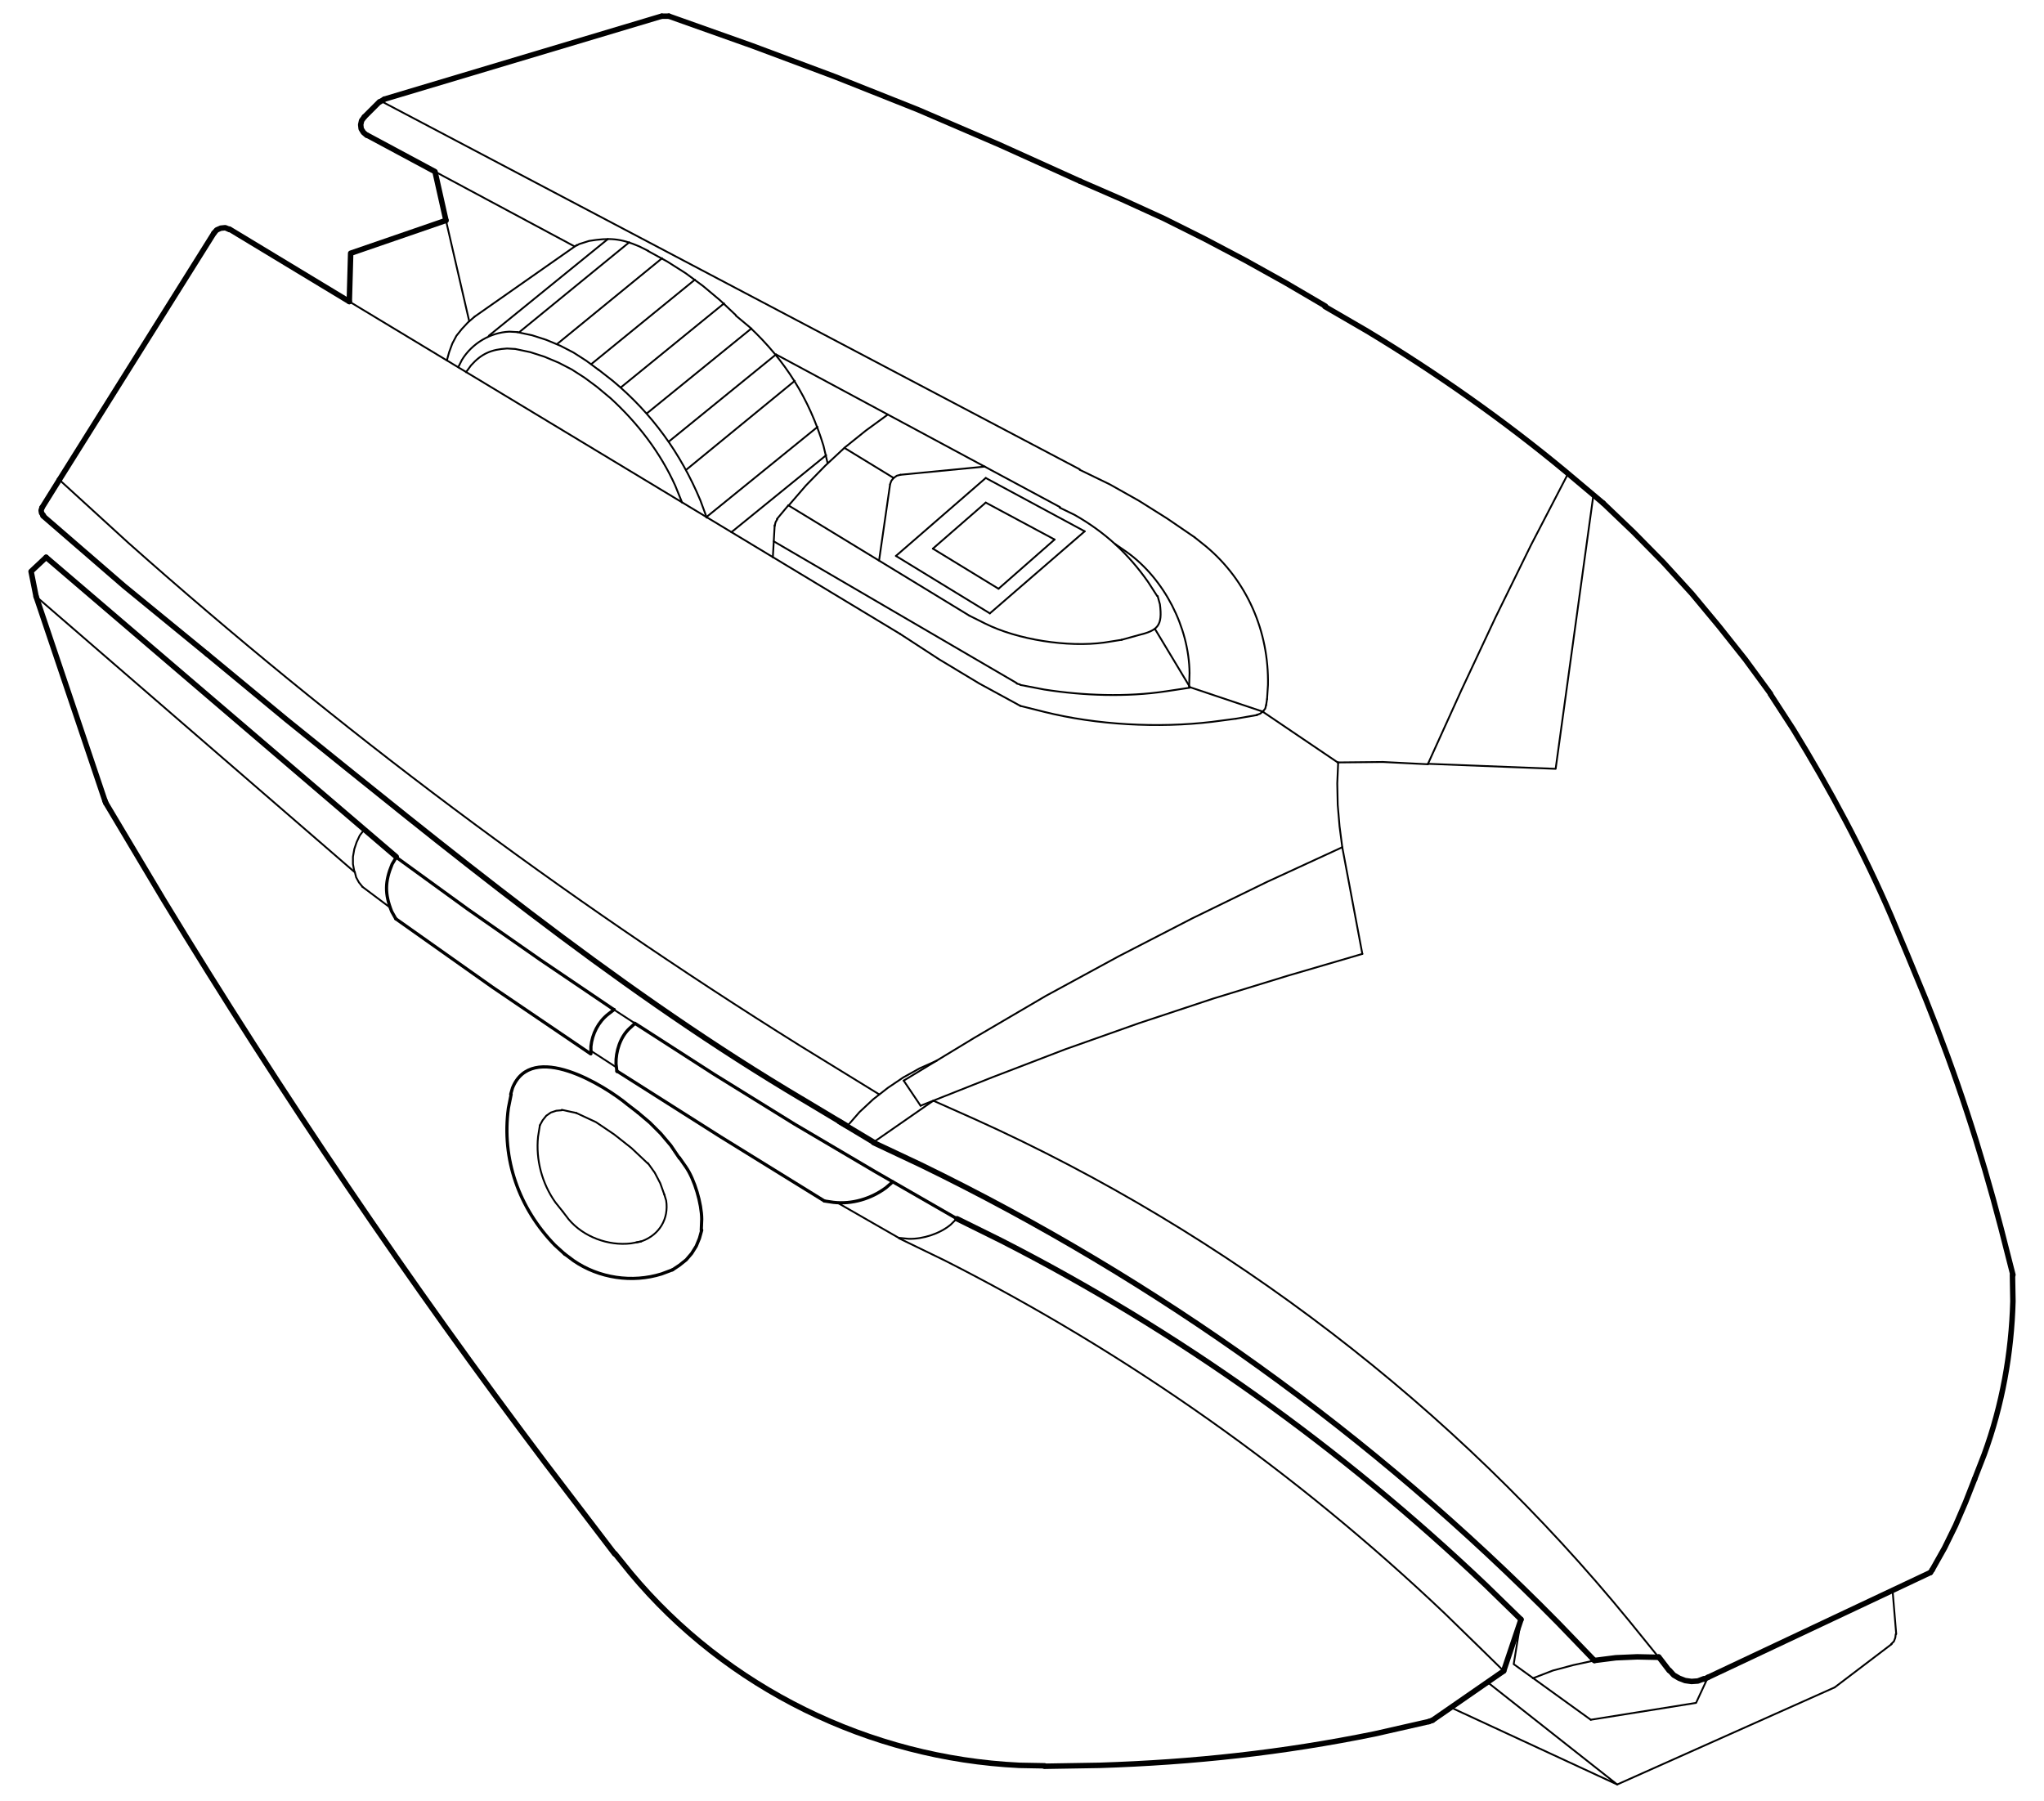 <?xml version="1.0" encoding="utf-8"?>
<!-- Generator: Adobe Illustrator 24.1.2, SVG Export Plug-In . SVG Version: 6.00 Build 0)  -->
<svg version="1.0" id="Layer_1" xmlns="http://www.w3.org/2000/svg" xmlns:xlink="http://www.w3.org/1999/xlink" x="0px" y="0px"
	 width="269px" height="237px" viewBox="0 0 269 237" enable-background="new 0 0 269 237" xml:space="preserve">
<g>

		<line fill="none" stroke="#000000" stroke-width="0.72" stroke-linecap="round" stroke-linejoin="round" stroke-miterlimit="10" x1="28.15" y1="30.69" x2="7.81" y2="63.15"/>

		<line fill="none" stroke="#000000" stroke-width="0.72" stroke-linecap="round" stroke-linejoin="round" stroke-miterlimit="10" x1="87.07" y1="2.13" x2="50.59" y2="13.05"/>

		<line fill="none" stroke="#000000" stroke-width="0.24" stroke-linecap="round" stroke-linejoin="round" stroke-miterlimit="10" x1="102.13" y1="46.65" x2="139.51" y2="66.75"/>

		<polyline fill="none" stroke="#000000" stroke-width="0.72" stroke-linecap="round" stroke-linejoin="bevel" stroke-miterlimit="10" points="
		47.95,15.39 47.59,15.87 47.47,16.41 47.53,16.95 47.83,17.43 48.25,17.79 	"/>

		<line fill="none" stroke="#000000" stroke-width="0.24" stroke-linecap="round" stroke-linejoin="round" stroke-miterlimit="10" x1="45.97" y1="39.69" x2="118.45" y2="83.43"/>

		<polyline fill="none" stroke="#000000" stroke-width="0.72" stroke-linecap="round" stroke-linejoin="bevel" stroke-miterlimit="10" points="
		30.19,30.21 29.65,29.97 29.05,30.03 28.51,30.27 28.15,30.69 	"/>

		<polyline fill="none" stroke="#000000" stroke-width="0.72" stroke-linecap="round" stroke-linejoin="round" stroke-miterlimit="10" points="
		142.15,23.85 131.53,19.05 120.79,14.43 109.93,10.11 99.01,6.03 88.03,2.13 	"/>

		<line fill="none" stroke="#000000" stroke-width="0.72" stroke-linecap="round" stroke-linejoin="bevel" stroke-miterlimit="10" x1="88.03" y1="2.13" x2="87.13" y2="2.13"/>

		<polyline fill="none" stroke="#000000" stroke-width="0.72" stroke-linecap="round" stroke-linejoin="bevel" stroke-miterlimit="10" points="
		174.43,40.29 169.21,37.23 163.93,34.29 158.59,31.47 153.19,28.77 147.67,26.25 142.15,23.85 	"/>

		<path fill="none" stroke="#000000" stroke-width="0.72" stroke-linecap="round" stroke-linejoin="bevel" stroke-miterlimit="10" d="
		M210.97,66.21l-4.92-4.14c-8.124-6.746-17.058-13.028-26.1-18.48l-5.58-3.24"/>

		<path fill="none" stroke="#000000" stroke-width="0.72" stroke-linecap="round" stroke-linejoin="bevel" stroke-miterlimit="10" d="
		M264.91,167.79l-1.56-6.12c-2.691-10.378-5.906-20.17-9.9-30.12l-2.4-5.82l-2.16-5.16c-3.665-8.522-8.048-16.699-12.9-24.6l-3-4.62
		"/>

		<polyline fill="none" stroke="#000000" stroke-width="0.72" stroke-linecap="round" stroke-linejoin="bevel" stroke-miterlimit="10" points="
		232.99,91.29 229.69,86.79 226.21,82.41 222.67,78.15 218.89,74.01 214.99,70.05 210.97,66.21 	"/>

		<path fill="none" stroke="#000000" stroke-width="0.72" stroke-linecap="round" stroke-linejoin="bevel" stroke-miterlimit="10" d="
		M259.87,194.67l1.26-3.24c2.359-6.452,3.593-13.298,3.78-20.16l-0.06-3.42"/>

		<polyline fill="none" stroke="#000000" stroke-width="0.72" stroke-linecap="round" stroke-linejoin="bevel" stroke-miterlimit="10" points="
		254.29,206.61 255.91,203.73 257.35,200.79 258.67,197.73 259.87,194.67 	"/>

		<line fill="none" stroke="#000000" stroke-width="0.72" stroke-linecap="round" stroke-linejoin="bevel" stroke-miterlimit="10" x1="254.05" y1="206.97" x2="254.29" y2="206.61"/>

		<polyline fill="none" stroke="#000000" stroke-width="0.72" stroke-linecap="round" stroke-linejoin="round" stroke-miterlimit="10" points="
		5.65,67.89 16.33,77.13 27.25,86.07 	"/>

		<polyline fill="none" stroke="#000000" stroke-width="0.72" stroke-linecap="round" stroke-linejoin="bevel" stroke-miterlimit="10" points="
		5.53,66.81 5.41,67.17 5.47,67.53 5.71,67.83 	"/>

		<path fill="none" stroke="#000000" stroke-width="0.72" stroke-linecap="round" stroke-linejoin="round" stroke-miterlimit="10" d="
		M27.25,86.07l10.44,8.64c21.026,16.949,42.657,34.724,65.82,48.72l7.92,4.74"/>

		<polyline fill="none" stroke="#000000" stroke-width="0.24" stroke-linecap="round" stroke-linejoin="round" stroke-miterlimit="10" points="
		179.29,125.55 169.45,128.43 159.67,131.43 149.89,134.67 140.23,138.09 130.69,141.75 121.15,145.53 	"/>

		<polyline fill="none" stroke="#000000" stroke-width="0.24" stroke-linecap="round" stroke-linejoin="round" stroke-miterlimit="10" points="
		176.65,111.51 166.75,116.07 156.91,120.87 147.25,125.85 137.65,131.07 128.23,136.59 118.93,142.23 	"/>

		<line fill="none" stroke="#000000" stroke-width="0.24" stroke-linecap="round" stroke-linejoin="round" stroke-miterlimit="10" x1="179.29" y1="125.55" x2="176.65" y2="111.51"/>

		<line fill="none" stroke="#000000" stroke-width="0.24" stroke-linecap="round" stroke-linejoin="round" stroke-miterlimit="10" x1="121.15" y1="145.53" x2="118.93" y2="142.23"/>

		<polyline fill="none" stroke="#000000" stroke-width="0.24" stroke-linecap="round" stroke-linejoin="round" stroke-miterlimit="10" points="
		206.41,62.25 201.49,71.73 196.81,81.27 192.31,90.87 187.93,100.53 	"/>

		<polyline fill="none" stroke="#000000" stroke-width="0.24" stroke-linecap="round" stroke-linejoin="round" stroke-miterlimit="10" points="
		209.71,65.07 204.73,101.19 187.93,100.53 	"/>

		<path fill="none" stroke="#000000" stroke-width="0.24" stroke-linecap="round" stroke-linejoin="bevel" stroke-miterlimit="10" d="
		M166.75,92.01l0.12-1.86c0.132-7.026-2.742-13.717-8.16-18.24l-1.5-1.2"/>

		<path fill="none" stroke="#000000" stroke-width="0.24" stroke-linecap="round" stroke-linejoin="bevel" stroke-miterlimit="10" d="
		M134.29,92.91l3.12,0.78c6.917,1.729,15.006,2.165,22.08,1.32l3.18-0.42"/>

		<polyline fill="none" stroke="#000000" stroke-width="0.24" stroke-linecap="round" stroke-linejoin="round" stroke-miterlimit="10" points="
		118.45,83.43 123.61,86.79 128.89,89.97 134.29,92.91 	"/>

		<line fill="none" stroke="#000000" stroke-width="0.24" stroke-linecap="round" stroke-linejoin="round" stroke-miterlimit="10" x1="142.09" y1="61.77" x2="50.11" y2="13.29"/>

		<polyline fill="none" stroke="#000000" stroke-width="0.24" stroke-linecap="round" stroke-linejoin="bevel" stroke-miterlimit="10" points="
		157.21,70.71 153.61,68.25 149.89,65.91 146.05,63.75 142.09,61.83 	"/>

		<line fill="none" stroke="#000000" stroke-width="0.24" stroke-linecap="round" stroke-linejoin="round" stroke-miterlimit="10" x1="127.57" y1="81.03" x2="103.75" y2="66.51"/>

		<path fill="none" stroke="#000000" stroke-width="0.24" stroke-linecap="round" stroke-linejoin="bevel" stroke-miterlimit="10" d="
		M152.29,78.45l-1.2-1.86c-2.62-3.737-5.693-6.56-9.66-8.82l-1.98-0.96"/>

		<path fill="none" stroke="#000000" stroke-width="0.24" stroke-linecap="round" stroke-linejoin="bevel" stroke-miterlimit="10" d="
		M127.57,81.03l2.04,1.02c4.321,2.165,10.938,3.175,15.72,2.52l2.28-0.36"/>

		<path fill="none" stroke="#000000" stroke-width="0.24" stroke-linecap="round" stroke-linejoin="round" stroke-miterlimit="10" d="
		M147.61,84.21l2.16-0.6c2.616-0.631,3.244-1.232,2.88-4.08l-0.3-1.08"/>

		<line fill="none" stroke="#000000" stroke-width="0.72" stroke-linecap="round" stroke-linejoin="round" stroke-miterlimit="10" x1="49.93" y1="13.41" x2="47.95" y2="15.39"/>

		<line fill="none" stroke="#000000" stroke-width="0.72" stroke-linecap="round" stroke-linejoin="bevel" stroke-miterlimit="10" x1="50.59" y1="13.05" x2="49.99" y2="13.41"/>

		<path fill="none" stroke="#000000" stroke-width="0.24" stroke-linecap="round" stroke-linejoin="bevel" stroke-miterlimit="10" d="
		M218.29,218.13l-3.84-4.74c-23.016-28.178-52.94-51.099-86.1-66.06l-5.52-2.46"/>

		<polyline fill="none" stroke="#000000" stroke-width="0.72" stroke-linecap="round" stroke-linejoin="bevel" stroke-miterlimit="10" points="
		219.73,219.87 220.27,220.47 220.99,220.89 221.77,221.19 222.61,221.31 223.45,221.25 224.23,220.95 	"/>

		<path fill="none" stroke="#000000" stroke-width="0.24" stroke-linecap="round" stroke-linejoin="round" stroke-miterlimit="10" d="
		M7.81,63.15l9.06,8.28c27.653,24.571,57.006,46.58,88.38,66.18l10.44,6.42"/>

		<path fill="none" stroke="#000000" stroke-width="0.72" stroke-linecap="round" stroke-linejoin="round" stroke-miterlimit="10" d="
		M13.93,105.69l7.62,12.78c15.502,25.542,32.293,50.302,50.28,74.16l9.06,11.88"/>

		<line fill="none" stroke="#000000" stroke-width="0.72" stroke-linecap="round" stroke-linejoin="bevel" stroke-miterlimit="10" x1="13.81" y1="105.39" x2="13.93" y2="105.69"/>

		<path fill="none" stroke="#000000" stroke-width="0.72" stroke-linecap="round" stroke-linejoin="bevel" stroke-miterlimit="10" d="
		M80.95,204.51l2.04,2.52c12.644,15.188,31.469,24.387,51.18,25.32l3.3,0.06"/>

		<path fill="none" stroke="#000000" stroke-width="0.72" stroke-linecap="round" stroke-linejoin="round" stroke-miterlimit="10" d="
		M137.47,232.47l7.26-0.12c12.301-0.392,24.116-1.674,36.18-4.14l7.14-1.62"/>

		<line fill="none" stroke="#000000" stroke-width="0.72" stroke-linecap="round" stroke-linejoin="bevel" stroke-miterlimit="10" x1="188.05" y1="226.59" x2="188.53" y2="226.41"/>

		<line fill="none" stroke="#000000" stroke-width="0.72" stroke-linecap="round" stroke-linejoin="round" stroke-miterlimit="10" x1="197.89" y1="219.93" x2="188.53" y2="226.41"/>

		<line fill="none" stroke="#000000" stroke-width="0.72" stroke-linecap="round" stroke-linejoin="round" stroke-miterlimit="10" x1="224.77" y1="220.77" x2="254.05" y2="206.97"/>

		<path fill="none" stroke="#000000" stroke-width="0.72" stroke-linecap="round" stroke-linejoin="bevel" stroke-miterlimit="10" d="
		M200.17,213.15l-4.68-4.56c-18.956-18.012-40.423-33.405-63.72-45.3l-5.82-2.88"/>

		<line fill="none" stroke="#000000" stroke-width="0.72" stroke-linecap="round" stroke-linejoin="round" stroke-miterlimit="10" x1="52.15" y1="112.77" x2="6.07" y2="73.35"/>

		<line fill="none" stroke="#000000" stroke-width="0.72" stroke-linecap="round" stroke-linejoin="round" stroke-miterlimit="10" x1="4.75" y1="78.51" x2="13.81" y2="105.39"/>

		<line fill="none" stroke="#000000" stroke-width="0.24" stroke-linecap="round" stroke-linejoin="round" stroke-miterlimit="10" x1="46.63" y1="114.75" x2="4.75" y2="78.51"/>

		<path fill="none" stroke="#000000" stroke-width="0.24" stroke-linecap="round" stroke-linejoin="bevel" stroke-miterlimit="10" d="
		M194.95,217.05l-4.8-4.68c-19.559-18.587-41.7-34.226-65.76-46.44l-6.06-2.94"/>

		<line fill="none" stroke="#000000" stroke-width="0.24" stroke-linecap="round" stroke-linejoin="round" stroke-miterlimit="10" x1="77.71" y1="138.27" x2="81.13" y2="140.49"/>

		<path fill="none" stroke="#000000" stroke-width="0.24" stroke-linecap="round" stroke-linejoin="bevel" stroke-miterlimit="10" d="
		M118.39,162.93l1.2,0.12c1.87,0.049,4.071-0.66,5.52-1.86l0.84-0.84"/>

		<line fill="none" stroke="#000000" stroke-width="0.24" stroke-linecap="round" stroke-linejoin="round" stroke-miterlimit="10" x1="47.71" y1="116.73" x2="51.31" y2="119.43"/>

		<path fill="none" stroke="#000000" stroke-width="0.42" stroke-linecap="round" stroke-linejoin="bevel" stroke-miterlimit="10" d="
		M52.15,112.83l-0.54,0.9c-0.96,2.29-0.988,3.924-0.06,6.24l0.54,0.96"/>

		<polyline fill="none" stroke="#000000" stroke-width="0.42" stroke-linecap="round" stroke-linejoin="round" stroke-miterlimit="10" points="
		52.15,112.83 61.57,119.67 71.11,126.33 80.77,132.87 	"/>

		<polyline fill="none" stroke="#000000" stroke-width="0.42" stroke-linecap="round" stroke-linejoin="round" stroke-miterlimit="10" points="
		83.53,134.67 93.97,141.39 104.53,147.93 115.21,154.23 125.95,160.41 	"/>

		<path fill="none" stroke="#000000" stroke-width="0.42" stroke-linecap="round" stroke-linejoin="bevel" stroke-miterlimit="10" d="
		M108.49,158.07l1.2,0.18c2.436,0.283,4.939-0.47,6.9-1.92l0.9-0.78"/>

		<polyline fill="none" stroke="#000000" stroke-width="0.24" stroke-linecap="round" stroke-linejoin="bevel" stroke-miterlimit="10" points="
		47.95,109.17 47.35,109.95 46.93,110.85 46.63,111.75 46.45,112.77 46.45,113.73 46.63,114.69 	"/>

		<path fill="none" stroke="#000000" stroke-width="0.42" stroke-linecap="round" stroke-linejoin="bevel" stroke-miterlimit="10" d="
		M80.83,132.87l-0.78,0.6c-1.31,1.022-2.114,2.618-2.28,4.26v0.96"/>

		<path fill="none" stroke="#000000" stroke-width="0.42" stroke-linecap="round" stroke-linejoin="bevel" stroke-miterlimit="10" d="
		M83.53,134.73l-0.72,0.66c-1.184,1.124-1.781,3.011-1.74,4.62l0.12,1.02"/>

		<path fill="none" stroke="#000000" stroke-width="0.24" stroke-linecap="round" stroke-linejoin="bevel" stroke-miterlimit="10" d="
		M93.01,68.13l-0.84-2.28c-2.596-6.195-6.354-11.412-11.52-15.72l-1.92-1.5"/>

		<polyline fill="none" stroke="#000000" stroke-width="0.24" stroke-linecap="round" stroke-linejoin="bevel" stroke-miterlimit="10" points="
		78.79,48.69 77.17,47.49 75.49,46.41 73.75,45.51 71.89,44.73 70.03,44.13 68.05,43.71 	"/>

		<path fill="none" stroke="#000000" stroke-width="0.24" stroke-linecap="round" stroke-linejoin="bevel" stroke-miterlimit="10" d="
		M68.11,43.71l-1.08-0.06c-2.525,0.114-4.925,1.566-6.24,3.72l-0.48,0.96"/>

		<path fill="none" stroke="#000000" stroke-width="0.24" stroke-linecap="round" stroke-linejoin="bevel" stroke-miterlimit="10" d="
		M108.91,60.93l-0.54-2.28c-1.897-6.186-5.002-11.171-9.72-15.6l-1.8-1.5"/>

		<polyline fill="none" stroke="#000000" stroke-width="0.24" stroke-linecap="round" stroke-linejoin="bevel" stroke-miterlimit="10" points="
		96.85,41.49 94.75,39.51 92.53,37.65 90.25,35.97 87.79,34.41 85.27,33.03 	"/>

		<path fill="none" stroke="#000000" stroke-width="0.24" stroke-linecap="round" stroke-linejoin="bevel" stroke-miterlimit="10" d="
		M85.33,33.03l-1.2-0.6c-2.495-1.074-3.939-1.152-6.6-0.72l-1.32,0.42l-0.3,0.18"/>

		<line fill="none" stroke="#000000" stroke-width="0.24" stroke-linecap="round" stroke-linejoin="round" stroke-miterlimit="10" x1="62.47" y1="41.67" x2="75.91" y2="32.25"/>

		<polyline fill="none" stroke="#000000" stroke-width="0.24" stroke-linecap="round" stroke-linejoin="bevel" stroke-miterlimit="10" points="
		62.47,41.67 61.57,42.45 60.79,43.29 60.07,44.19 59.53,45.21 59.11,46.35 58.81,47.43 	"/>

		<polyline fill="none" stroke="#000000" stroke-width="0.24" stroke-linecap="round" stroke-linejoin="bevel" stroke-miterlimit="10" points="
		116.83,54.57 113.95,56.67 111.19,58.89 108.61,61.29 106.09,63.87 103.81,66.51 	"/>

		<line fill="none" stroke="#000000" stroke-width="0.24" stroke-linecap="round" stroke-linejoin="round" stroke-miterlimit="10" x1="101.71" y1="73.35" x2="101.95" y2="69.15"/>

		<line fill="none" stroke="#000000" stroke-width="0.24" stroke-linecap="round" stroke-linejoin="round" stroke-miterlimit="10" x1="103.75" y1="66.51" x2="102.25" y2="68.31"/>

		<polyline fill="none" stroke="#000000" stroke-width="0.24" stroke-linecap="round" stroke-linejoin="bevel" stroke-miterlimit="10" points="
		102.31,68.31 102.07,68.73 101.95,69.21 	"/>

		<line fill="none" stroke="#000000" stroke-width="0.24" stroke-linecap="round" stroke-linejoin="round" stroke-miterlimit="10" x1="75.61" y1="32.43" x2="57.25" y2="22.59"/>

		<line fill="none" stroke="#000000" stroke-width="0.24" stroke-linecap="round" stroke-linejoin="round" stroke-miterlimit="10" x1="130.27" y1="80.73" x2="117.91" y2="73.17"/>

		<line fill="none" stroke="#000000" stroke-width="0.24" stroke-linecap="round" stroke-linejoin="round" stroke-miterlimit="10" x1="129.73" y1="62.91" x2="142.75" y2="69.93"/>

		<line fill="none" stroke="#000000" stroke-width="0.24" stroke-linecap="round" stroke-linejoin="round" stroke-miterlimit="10" x1="129.73" y1="66.15" x2="138.79" y2="71.01"/>

		<line fill="none" stroke="#000000" stroke-width="0.24" stroke-linecap="round" stroke-linejoin="round" stroke-miterlimit="10" x1="131.41" y1="77.49" x2="122.77" y2="72.21"/>

		<line fill="none" stroke="#000000" stroke-width="0.24" stroke-linecap="round" stroke-linejoin="round" stroke-miterlimit="10" x1="130.27" y1="80.73" x2="142.75" y2="69.93"/>

		<line fill="none" stroke="#000000" stroke-width="0.24" stroke-linecap="round" stroke-linejoin="round" stroke-miterlimit="10" x1="117.91" y1="73.17" x2="129.73" y2="62.91"/>

		<line fill="none" stroke="#000000" stroke-width="0.24" stroke-linecap="round" stroke-linejoin="round" stroke-miterlimit="10" x1="122.77" y1="72.21" x2="129.73" y2="66.15"/>

		<line fill="none" stroke="#000000" stroke-width="0.24" stroke-linecap="round" stroke-linejoin="round" stroke-miterlimit="10" x1="131.41" y1="77.49" x2="138.79" y2="71.01"/>

		<line fill="none" stroke="#000000" stroke-width="0.24" stroke-linecap="round" stroke-linejoin="round" stroke-miterlimit="10" x1="162.67" y1="94.59" x2="165.43" y2="94.11"/>

		<polyline fill="none" stroke="#000000" stroke-width="0.24" stroke-linecap="round" stroke-linejoin="bevel" stroke-miterlimit="10" points="
		165.37,94.11 165.85,93.93 166.21,93.63 166.51,93.27 166.63,92.79 	"/>

		<line fill="none" stroke="#000000" stroke-width="0.24" stroke-linecap="round" stroke-linejoin="round" stroke-miterlimit="10" x1="166.75" y1="92.01" x2="166.63" y2="92.79"/>

		<line fill="none" stroke="#000000" stroke-width="0.24" stroke-linecap="round" stroke-linejoin="bevel" stroke-miterlimit="10" x1="176.05" y1="100.35" x2="166.21" y2="93.69"/>

		<polyline fill="none" stroke="#000000" stroke-width="0.24" stroke-linecap="round" stroke-linejoin="bevel" stroke-miterlimit="10" points="
		187.93,100.59 181.99,100.29 176.05,100.35 	"/>

		<polyline fill="none" stroke="#000000" stroke-width="0.24" stroke-linecap="round" stroke-linejoin="bevel" stroke-miterlimit="10" points="
		176.11,100.35 175.99,103.11 176.05,105.93 176.29,108.75 176.65,111.51 	"/>

		<path fill="none" stroke="#000000" stroke-width="0.24" stroke-linecap="round" stroke-linejoin="bevel" stroke-miterlimit="10" d="
		M134.29,90.15l3.12,0.6c5.144,0.813,10.863,1.017,16.02,0.24l3.18-0.48"/>

		<line fill="none" stroke="#000000" stroke-width="0.24" stroke-linecap="round" stroke-linejoin="bevel" stroke-miterlimit="10" x1="133.81" y1="89.97" x2="134.23" y2="90.09"/>

		<line fill="none" stroke="#000000" stroke-width="0.24" stroke-linecap="round" stroke-linejoin="round" stroke-miterlimit="10" x1="133.81" y1="89.91" x2="101.83" y2="71.25"/>

		<path fill="none" stroke="#000000" stroke-width="0.24" stroke-linecap="round" stroke-linejoin="bevel" stroke-miterlimit="10" d="
		M156.49,90.45l0.06-1.86c-0.068-6.029-3.324-12.384-8.22-15.9l-1.56-1.08"/>

		<line fill="none" stroke="#000000" stroke-width="0.24" stroke-linecap="round" stroke-linejoin="round" stroke-miterlimit="10" x1="156.61" y1="90.45" x2="166.27" y2="93.69"/>

		<path fill="none" stroke="#000000" stroke-width="0.24" stroke-linecap="round" stroke-linejoin="bevel" stroke-miterlimit="10" d="
		M89.77,66.15l-0.9-2.22c-1.976-4.393-4.975-8.28-8.52-11.52l-1.8-1.5l-1.62-1.2l-1.68-1.08l-1.74-0.9l-1.86-0.78l-1.86-0.6
		l-1.98-0.42l-1.08-0.06c-2.046,0.117-3.366,0.671-4.74,2.22l-0.66,0.9"/>

		<polyline fill="none" stroke="#000000" stroke-width="0.72" stroke-linecap="round" stroke-linejoin="round" stroke-miterlimit="10" points="
		58.69,29.01 46.15,33.33 45.97,39.69 	"/>

		<line fill="none" stroke="#000000" stroke-width="0.24" stroke-linecap="round" stroke-linejoin="round" stroke-miterlimit="10" x1="58.69" y1="29.01" x2="61.75" y2="42.27"/>

		<line fill="none" stroke="#000000" stroke-width="0.24" stroke-linecap="round" stroke-linejoin="round" stroke-miterlimit="10" x1="115.69" y1="73.77" x2="117.13" y2="63.81"/>

		<polyline fill="none" stroke="#000000" stroke-width="0.24" stroke-linecap="round" stroke-linejoin="bevel" stroke-miterlimit="10" points="
		118.51,62.49 118.03,62.61 117.61,62.91 117.31,63.27 117.13,63.75 	"/>

		<line fill="none" stroke="#000000" stroke-width="0.24" stroke-linecap="round" stroke-linejoin="round" stroke-miterlimit="10" x1="118.51" y1="62.49" x2="129.61" y2="61.41"/>

		<line fill="none" stroke="#000000" stroke-width="0.24" stroke-linecap="round" stroke-linejoin="round" stroke-miterlimit="10" x1="117.61" y1="62.91" x2="111.13" y2="58.95"/>

		<line fill="none" stroke="#000000" stroke-width="0.24" stroke-linecap="round" stroke-linejoin="round" stroke-miterlimit="10" x1="241.45" y1="222.09" x2="212.83" y2="234.87"/>

		<line fill="none" stroke="#000000" stroke-width="0.24" stroke-linecap="round" stroke-linejoin="round" stroke-miterlimit="10" x1="195.01" y1="217.11" x2="197.89" y2="219.93"/>

		<polyline fill="none" stroke="#000000" stroke-width="0.24" stroke-linecap="round" stroke-linejoin="round" stroke-miterlimit="10" points="
		190.93,224.73 212.83,234.87 195.79,221.43 	"/>

		<polyline fill="none" stroke="#000000" stroke-width="0.24" stroke-linecap="round" stroke-linejoin="round" stroke-miterlimit="10" points="
		209.35,226.35 199.21,219.03 200.17,213.15 	"/>

		<line fill="none" stroke="#000000" stroke-width="0.72" stroke-linecap="round" stroke-linejoin="round" stroke-miterlimit="10" x1="197.89" y1="219.93" x2="200.17" y2="213.15"/>

		<line fill="none" stroke="#000000" stroke-width="0.24" stroke-linecap="round" stroke-linejoin="round" stroke-miterlimit="10" x1="241.45" y1="222.09" x2="248.95" y2="216.39"/>

		<polyline fill="none" stroke="#000000" stroke-width="0.24" stroke-linecap="round" stroke-linejoin="bevel" stroke-miterlimit="10" points="
		248.89,216.39 249.25,216.03 249.43,215.55 249.49,215.07 	"/>

		<line fill="none" stroke="#000000" stroke-width="0.24" stroke-linecap="round" stroke-linejoin="round" stroke-miterlimit="10" x1="249.55" y1="215.07" x2="249.07" y2="209.31"/>

		<polyline fill="none" stroke="#000000" stroke-width="0.24" stroke-linecap="round" stroke-linejoin="round" stroke-miterlimit="10" points="
		209.35,226.35 223.21,224.13 224.77,220.77 	"/>

		<polyline fill="none" stroke="#000000" stroke-width="0.24" stroke-linecap="round" stroke-linejoin="bevel" stroke-miterlimit="10" points="
		123.31,139.59 121.03,140.61 118.87,141.81 116.83,143.19 114.91,144.69 113.11,146.37 111.49,148.23 	"/>

		<path fill="none" stroke="#000000" stroke-width="0.72" stroke-linecap="round" stroke-linejoin="bevel" stroke-miterlimit="10" d="
		M209.83,218.55l-4.8-4.98c-24.255-24.642-52.722-45.12-83.82-60.24l-6.24-2.94"/>

		<line fill="none" stroke="#000000" stroke-width="0.24" stroke-linecap="round" stroke-linejoin="round" stroke-miterlimit="10" x1="122.83" y1="144.87" x2="114.97" y2="150.33"/>

		<polyline fill="none" stroke="#000000" stroke-width="0.24" stroke-linecap="round" stroke-linejoin="bevel" stroke-miterlimit="10" points="
		209.83,218.55 207.07,219.15 204.37,219.87 201.73,220.89 	"/>

		<polyline fill="none" stroke="#000000" stroke-width="0.72" stroke-linecap="round" stroke-linejoin="round" stroke-miterlimit="10" points="
		6.07,73.35 4.09,75.21 4.75,78.51 	"/>

		<line fill="none" stroke="#000000" stroke-width="0.24" stroke-linecap="round" stroke-linejoin="round" stroke-miterlimit="10" x1="87.13" y1="33.99" x2="73.33" y2="45.27"/>

		<line fill="none" stroke="#000000" stroke-width="0.24" stroke-linecap="round" stroke-linejoin="round" stroke-miterlimit="10" x1="91.45" y1="36.81" x2="77.83" y2="47.91"/>

		<line fill="none" stroke="#000000" stroke-width="0.24" stroke-linecap="round" stroke-linejoin="round" stroke-miterlimit="10" x1="95.29" y1="39.93" x2="81.73" y2="50.97"/>

		<line fill="none" stroke="#000000" stroke-width="0.24" stroke-linecap="round" stroke-linejoin="round" stroke-miterlimit="10" x1="98.89" y1="43.23" x2="85.15" y2="54.39"/>

		<line fill="none" stroke="#000000" stroke-width="0.24" stroke-linecap="round" stroke-linejoin="round" stroke-miterlimit="10" x1="102.13" y1="46.65" x2="88.03" y2="58.11"/>

		<line fill="none" stroke="#000000" stroke-width="0.24" stroke-linecap="round" stroke-linejoin="round" stroke-miterlimit="10" x1="104.59" y1="50.13" x2="90.31" y2="61.83"/>

		<line fill="none" stroke="#000000" stroke-width="0.24" stroke-linecap="round" stroke-linejoin="round" stroke-miterlimit="10" x1="107.59" y1="56.19" x2="92.95" y2="68.07"/>

		<line fill="none" stroke="#000000" stroke-width="0.24" stroke-linecap="round" stroke-linejoin="round" stroke-miterlimit="10" x1="108.73" y1="59.91" x2="96.25" y2="70.05"/>

		<line fill="none" stroke="#000000" stroke-width="0.24" stroke-linecap="round" stroke-linejoin="round" stroke-miterlimit="10" x1="82.81" y1="31.89" x2="68.35" y2="43.71"/>

		<line fill="none" stroke="#000000" stroke-width="0.24" stroke-linecap="round" stroke-linejoin="round" stroke-miterlimit="10" x1="79.99" y1="31.47" x2="64.33" y2="44.19"/>

		<line fill="none" stroke="#000000" stroke-width="0.72" stroke-linecap="round" stroke-linejoin="round" stroke-miterlimit="10" x1="110.47" y1="147.63" x2="114.97" y2="150.33"/>

		<line fill="none" stroke="#000000" stroke-width="0.72" stroke-linecap="round" stroke-linejoin="round" stroke-miterlimit="10" x1="224.29" y1="221.01" x2="224.77" y2="220.77"/>

		<polyline fill="none" stroke="#000000" stroke-width="0.72" stroke-linecap="round" stroke-linejoin="round" stroke-miterlimit="10" points="
		48.31,17.79 57.25,22.59 58.69,29.01 	"/>

		<line fill="none" stroke="#000000" stroke-width="0.72" stroke-linecap="round" stroke-linejoin="round" stroke-miterlimit="10" x1="45.97" y1="39.69" x2="30.19" y2="30.15"/>

		<line fill="none" stroke="#000000" stroke-width="0.72" stroke-linecap="round" stroke-linejoin="round" stroke-miterlimit="10" x1="7.81" y1="63.15" x2="5.53" y2="66.81"/>

		<polyline fill="none" stroke="#000000" stroke-width="0.24" stroke-linecap="round" stroke-linejoin="bevel" stroke-miterlimit="10" points="
		46.69,114.75 46.87,115.47 47.23,116.13 47.71,116.73 	"/>

		<path fill="none" stroke="#000000" stroke-width="0.24" stroke-linecap="round" stroke-linejoin="bevel" stroke-miterlimit="10" d="
		M74.05,159.45l0.78,1.02c1.942,2.326,5.233,3.54,8.22,3.18l1.32-0.24"/>

		<path fill="none" stroke="#000000" stroke-width="0.24" stroke-linecap="round" stroke-linejoin="bevel" stroke-miterlimit="10" d="
		M71.05,148.11l-0.24,1.5c-0.312,3.031,0.516,6.156,2.28,8.64l0.96,1.2"/>

		<line fill="none" stroke="#000000" stroke-width="0.24" stroke-linecap="round" stroke-linejoin="bevel" stroke-miterlimit="10" x1="75.85" y1="146.49" x2="73.93" y2="146.07"/>

		<polyline fill="none" stroke="#000000" stroke-width="0.24" stroke-linecap="round" stroke-linejoin="bevel" stroke-miterlimit="10" points="
		87.43,157.23 86.89,155.73 86.17,154.35 85.27,153.09 	"/>

		<polyline fill="none" stroke="#000000" stroke-width="0.24" stroke-linecap="round" stroke-linejoin="bevel" stroke-miterlimit="10" points="
		73.93,146.13 73.21,146.19 72.49,146.43 71.89,146.85 71.41,147.45 71.05,148.11 	"/>

		<path fill="none" stroke="#000000" stroke-width="0.24" stroke-linecap="round" stroke-linejoin="bevel" stroke-miterlimit="10" d="
		M83.71,163.53l0.78-0.18c2.29-0.831,3.55-2.937,3.18-5.34l-0.24-0.78"/>

		<polyline fill="none" stroke="#000000" stroke-width="0.24" stroke-linecap="round" stroke-linejoin="bevel" stroke-miterlimit="10" points="
		85.27,153.15 83.11,151.11 80.83,149.31 78.43,147.69 75.85,146.49 	"/>

		<polyline fill="none" stroke="#000000" stroke-width="0.42" stroke-linecap="round" stroke-linejoin="bevel" stroke-miterlimit="10" points="
		88.51,167.13 89.41,166.53 90.31,165.81 91.03,164.97 91.63,164.01 92.05,162.99 92.35,161.91 	"/>

		<path fill="none" stroke="#000000" stroke-width="0.42" stroke-linecap="round" stroke-linejoin="bevel" stroke-miterlimit="10" d="
		M92.29,161.91l0.06-1.44c-0.01-2.046-0.929-5.22-2.1-6.9l-0.84-1.2"/>

		<path fill="none" stroke="#000000" stroke-width="0.42" stroke-linecap="round" stroke-linejoin="bevel" stroke-miterlimit="10" d="
		M83.95,146.43l-1.32-1.02c-3.126-2.609-12.673-8.441-15.18-2.22l-0.24,0.84"/>

		<path fill="none" stroke="#000000" stroke-width="0.42" stroke-linecap="round" stroke-linejoin="bevel" stroke-miterlimit="10" d="
		M67.27,144.03l-0.36,1.8c-0.921,6.737,1.402,13.212,6.12,18.06l1.32,1.2"/>

		<path fill="none" stroke="#000000" stroke-width="0.42" stroke-linecap="round" stroke-linejoin="bevel" stroke-miterlimit="10" d="
		M74.29,165.03l1.2,0.9c3.343,2.301,7.708,2.95,11.58,1.74l1.44-0.54"/>

		<polyline fill="none" stroke="#000000" stroke-width="0.42" stroke-linecap="round" stroke-linejoin="bevel" stroke-miterlimit="10" points="
		89.41,152.43 88.27,150.75 86.95,149.19 85.51,147.75 83.95,146.43 	"/>

		<polyline fill="none" stroke="#000000" stroke-width="0.72" stroke-linecap="round" stroke-linejoin="bevel" stroke-miterlimit="10" points="
		218.29,218.13 215.47,218.07 212.65,218.19 209.83,218.55 	"/>

		<line fill="none" stroke="#000000" stroke-width="0.72" stroke-linecap="round" stroke-linejoin="round" stroke-miterlimit="10" x1="218.29" y1="218.07" x2="219.67" y2="219.87"/>

		<polyline fill="none" stroke="#000000" stroke-width="0.42" stroke-linecap="round" stroke-linejoin="round" stroke-miterlimit="10" points="
		52.09,120.93 64.81,129.93 77.71,138.69 	"/>

		<polyline fill="none" stroke="#000000" stroke-width="0.42" stroke-linecap="round" stroke-linejoin="round" stroke-miterlimit="10" points="
		81.19,140.97 94.81,149.61 108.49,158.07 	"/>

		<line fill="none" stroke="#000000" stroke-width="0.24" stroke-linecap="round" stroke-linejoin="round" stroke-miterlimit="10" x1="110.23" y1="158.31" x2="118.39" y2="162.99"/>

		<line fill="none" stroke="#000000" stroke-width="0.24" stroke-linecap="round" stroke-linejoin="round" stroke-miterlimit="10" x1="83.53" y1="134.67" x2="80.77" y2="132.87"/>

		<line fill="none" stroke="#000000" stroke-width="0.24" stroke-linecap="round" stroke-linejoin="round" stroke-miterlimit="10" x1="156.61" y1="90.45" x2="151.99" y2="82.77"/>
</g>
</svg>
